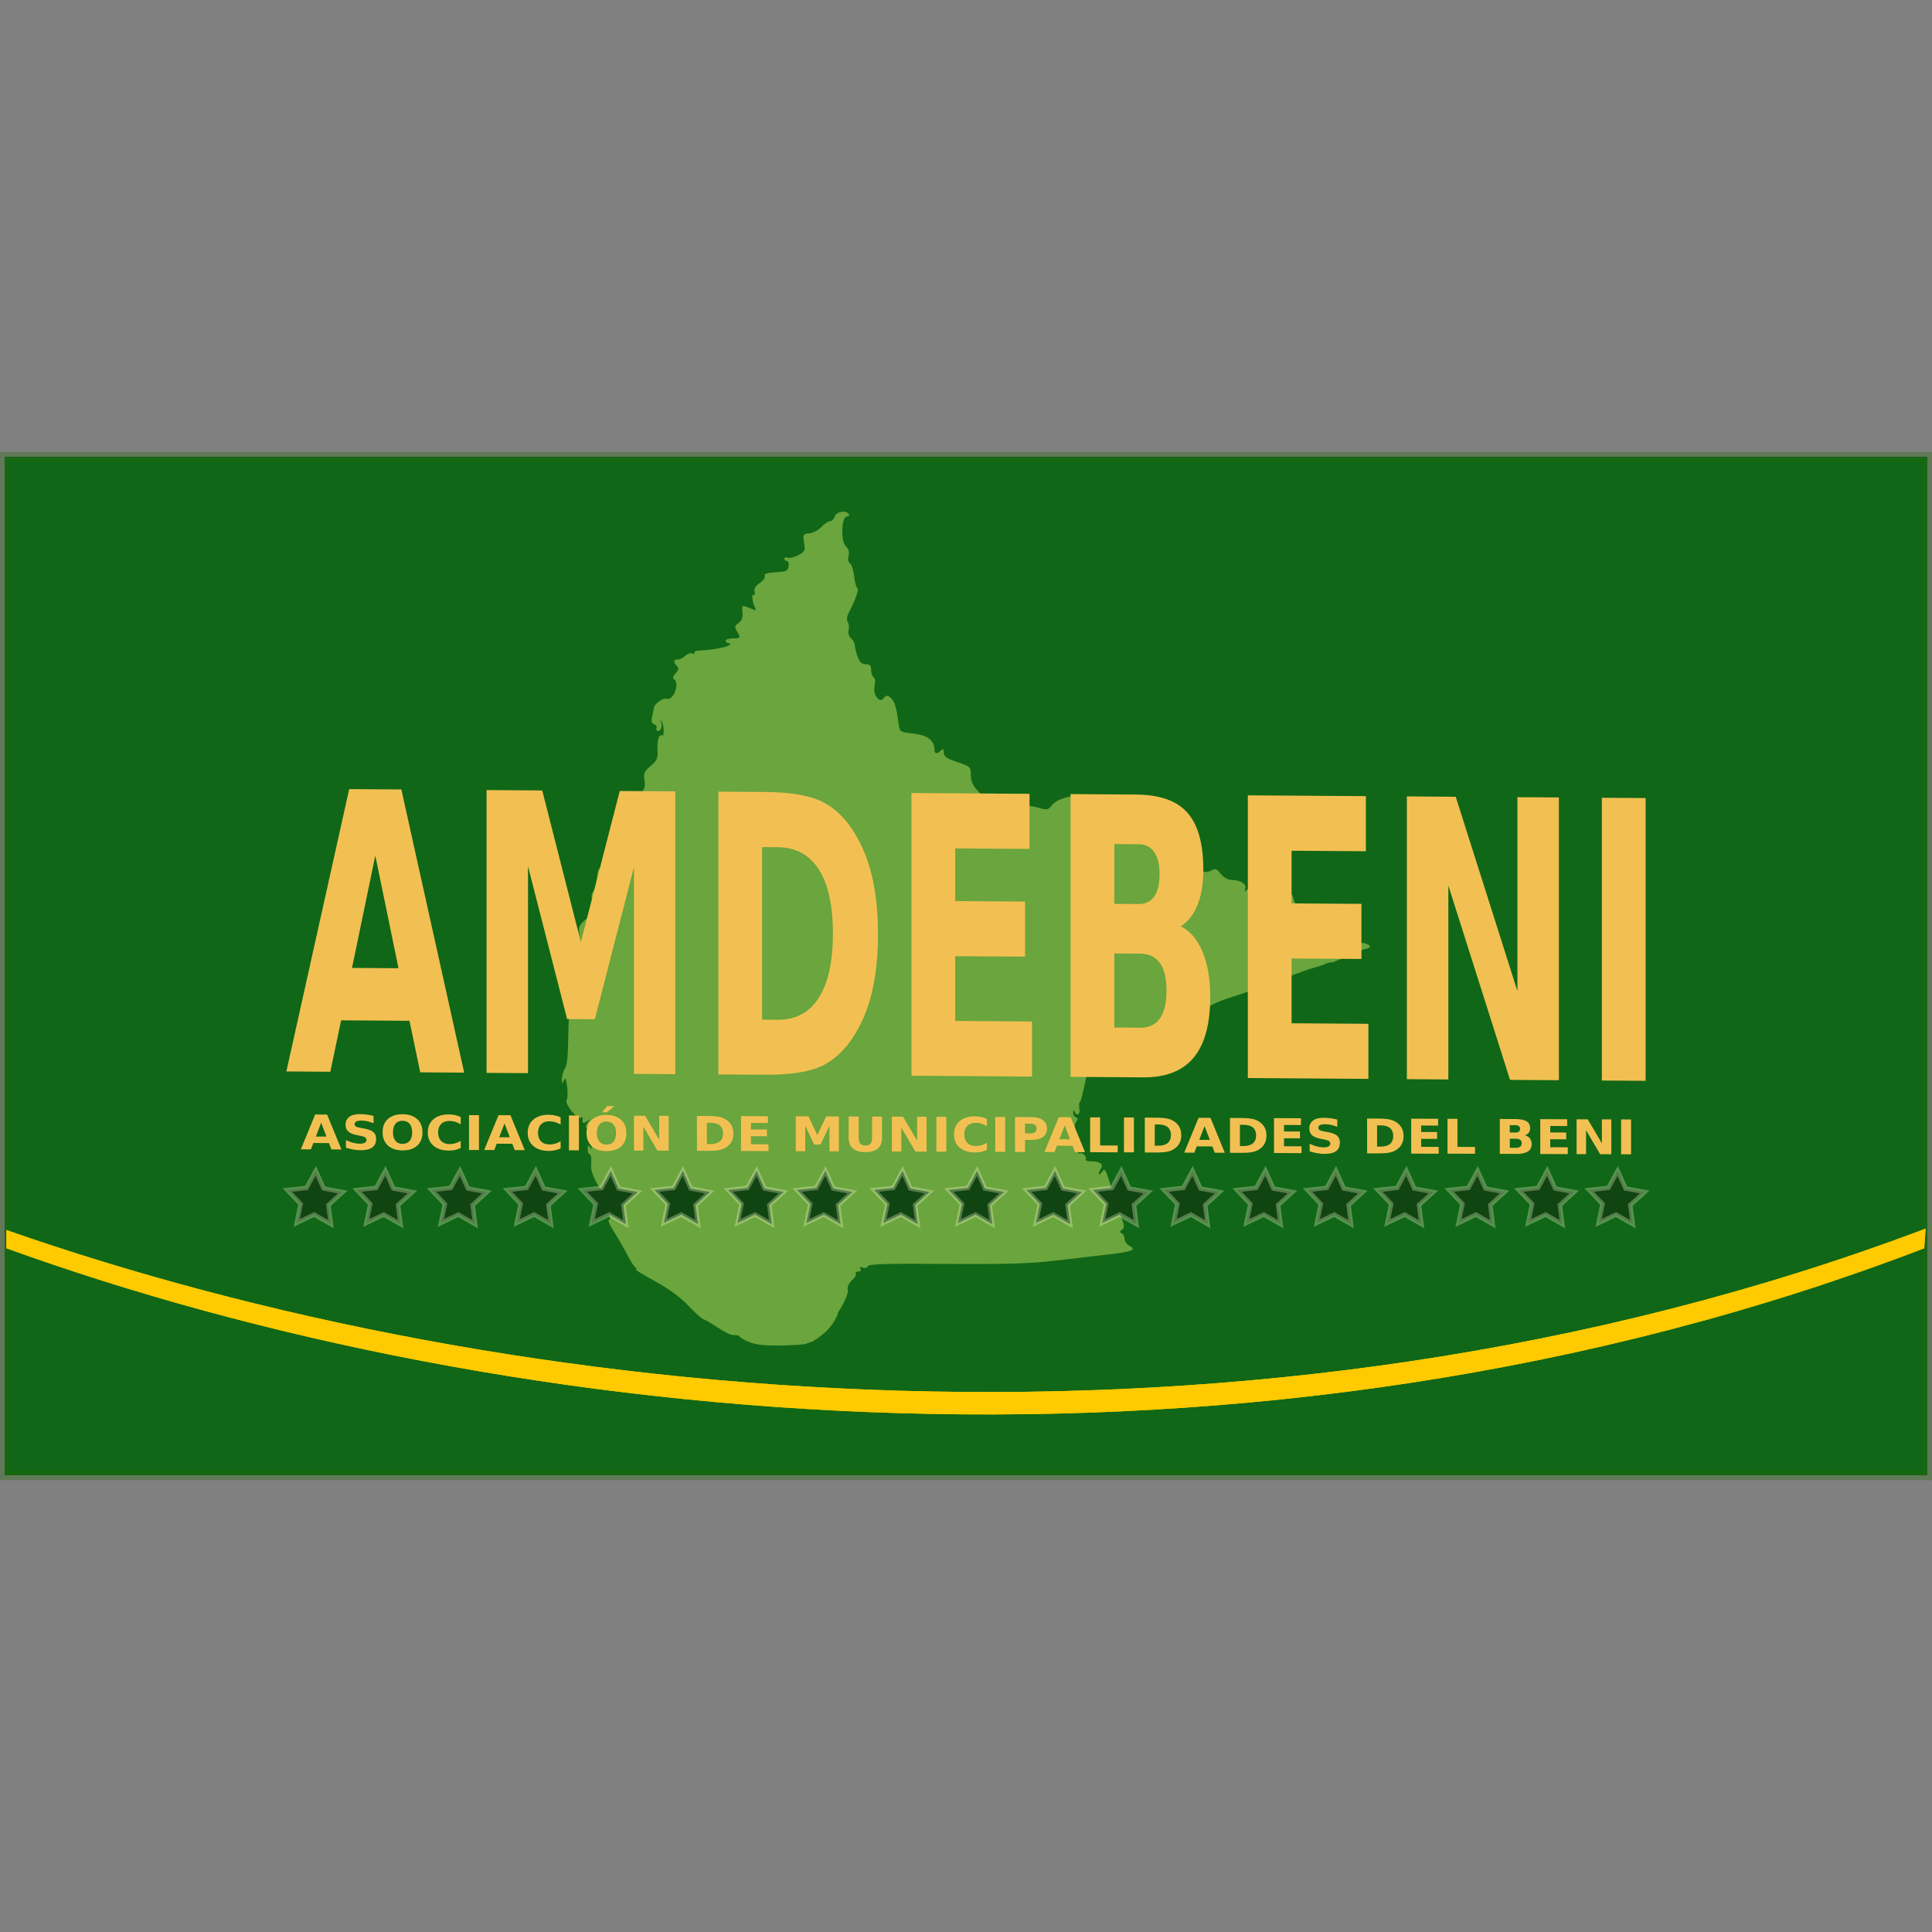 <?xml version="1.0" encoding="UTF-8" standalone="no"?>
<!-- Created with Inkscape (http://www.inkscape.org/) -->

<svg
   xmlns:dc="http://purl.org/dc/elements/1.1/"
   xmlns:cc="http://creativecommons.org/ns#"
   xmlns:rdf="http://www.w3.org/1999/02/22-rdf-syntax-ns#"
   xmlns:svg="http://www.w3.org/2000/svg"
   xmlns="http://www.w3.org/2000/svg"
   xmlns:sodipodi="http://sodipodi.sourceforge.net/DTD/sodipodi-0.dtd"
   xmlns:inkscape="http://www.inkscape.org/namespaces/inkscape"
   width="50mm"
   height="50mm"
   viewBox="0 0 50 50"
   version="1.1"
   id="svg8250"
   inkscape:version="0.92.4 (5da689c313, 2019-01-14)"
   sodipodi:docname="amdebeni.svg">
  <rect x="0" y="0" width="50" height="50" fill="#808080" stroke="none"/>
  <defs
     id="defs8244" />
  <sodipodi:namedview
     id="base"
     pagecolor="#ffffff"
     bordercolor="#666666"
     borderopacity="1.0"
     inkscape:pageopacity="0.0"
     inkscape:pageshadow="2"
     inkscape:zoom="2.7595579"
     inkscape:cx="-114.75205"
     inkscape:cy="71.231702"
     inkscape:document-units="mm"
     inkscape:current-layer="layer1"
     showgrid="false"
     fit-margin-top="0"
     fit-margin-left="0"
     fit-margin-right="0"
     fit-margin-bottom="0"
     inkscape:window-width="1920"
     inkscape:window-height="971"
     inkscape:window-x="0"
     inkscape:window-y="31"
     inkscape:window-maximized="1" />
  <g
     inkscape:label="Layer 1"
     inkscape:groupmode="layer"
     id="layer1"
     transform="translate(6.857,-316.246)">
    <g
       id="g366"
       transform="translate(-1.5e-7,-11.694)">
      <path
         inkscape:connector-curvature="0"
         id="rect6166"
         d="M -6.728,339.764 H 43.014 v 26.354 H -6.728 Z"
         clip-path="url(#clipPath6181)"
         style="fill:#000cae;fill-opacity:1;stroke:none;stroke-width:0.154;stroke-miterlimit:4;stroke-dasharray:none;stroke-opacity:1" />
      <path
         inkscape:connector-curvature="0"
         id="rect5619"
         d="M -6.728,339.764 H 43.014 v 26.354 H -6.728 Z"
         clip-path="url(#clipPath6175)"
         style="fill:#106717;fill-opacity:1;stroke:#246c00;stroke-width:0.257;stroke-miterlimit:4;stroke-dasharray:none;stroke-opacity:0.33" />
      <path
         id="path6172"
         d="m -6.692,359.773 c 12.931,4.526 32.159,6.577 49.67,-0.036 l -0.036,0.508 c -17.471,6.704 -36.708,4.676 -49.634,0 z"
         style="fill:#ffca00;fill-opacity:1;stroke:none;stroke-width:0.154;stroke-linecap:butt;stroke-linejoin:miter;stroke-miterlimit:4;stroke-dasharray:none;stroke-opacity:1"
         inkscape:connector-curvature="0" />
      <path
         id="path6170"
         d="m -6.692,359.773 c 12.931,4.526 32.159,6.577 49.67,-0.036 l -0.036,0.508 c -17.471,6.704 -36.708,4.676 -49.634,0 z"
         style="fill:#ffca00;fill-opacity:1;stroke:none;stroke-width:0.154;stroke-linecap:butt;stroke-linejoin:miter;stroke-miterlimit:4;stroke-dasharray:none;stroke-opacity:1"
         inkscape:connector-curvature="0" />
      <path
         style="fill:#6aa53d;fill-opacity:1;stroke:none;stroke-width:0.055;stroke-miterlimit:4;stroke-dasharray:none;stroke-opacity:1"
         d="m 12.57,362.688 c -0.134,-0.054 -0.256,-0.119 -0.273,-0.143 -0.032,-0.046 -0.067,-0.056 -0.206,-0.056 -0.046,0 -0.217,-0.089 -0.38,-0.197 -0.163,-0.108 -0.327,-0.203 -0.366,-0.211 -0.038,-0.007 -0.213,-0.165 -0.388,-0.35 -0.208,-0.22 -0.509,-0.44 -0.87,-0.637 -0.304,-0.166 -0.525,-0.302 -0.491,-0.304 0.035,-10e-4 0.032,-0.022 -0.007,-0.047 -0.037,-0.025 -0.13,-0.167 -0.206,-0.318 -0.076,-0.15 -0.23,-0.416 -0.341,-0.592 -0.112,-0.175 -0.177,-0.319 -0.145,-0.319 0.032,0 0.042,-0.042 0.022,-0.094 -0.02,-0.054 0.025,-0.163 0.108,-0.256 0.079,-0.089 0.094,-0.124 0.033,-0.077 -0.127,0.098 -0.104,0.122 -0.431,-0.454 -0.157,-0.276 -0.202,-0.421 -0.186,-0.592 0.012,-0.124 -0.005,-0.226 -0.035,-0.226 -0.031,0 -0.056,-0.061 -0.055,-0.137 6.88e-4,-0.112 0.012,-0.12 0.062,-0.045 0.046,0.067 0.051,0.047 0.022,-0.078 -0.022,-0.093 -0.043,-0.216 -0.047,-0.273 -0.005,-0.057 -0.034,-0.123 -0.065,-0.145 -0.033,-0.024 -0.02,-0.087 0.03,-0.152 0.08,-0.101 0.078,-0.104 -0.02,-0.028 -0.098,0.077 -0.134,0.053 -0.112,-0.073 0.005,-0.028 -0.015,-0.035 -0.045,-0.017 -0.091,0.056 -0.427,-0.357 -0.371,-0.457 0.027,-0.048 0.033,-0.209 0.012,-0.357 -0.028,-0.208 -0.047,-0.242 -0.083,-0.149 -0.041,0.106 -0.047,0.102 -0.051,-0.034 -0.002,-0.084 0.032,-0.207 0.077,-0.273 0.055,-0.081 0.083,-0.341 0.087,-0.807 0.005,-0.514 0.03,-0.724 0.101,-0.832 0.111,-0.17 0.124,-0.4 0.027,-0.497 -0.05,-0.051 -0.05,-0.119 0,-0.264 0.037,-0.108 0.068,-0.328 0.068,-0.49 0,-0.178 0.027,-0.294 0.068,-0.294 0.046,0 0.055,-0.081 0.029,-0.249 -0.035,-0.217 -0.02,-0.268 0.117,-0.394 0.086,-0.08 0.182,-0.145 0.214,-0.145 0.069,0 0.07,-0.027 0.003,-0.314 -0.034,-0.146 -0.029,-0.246 0.015,-0.289 0.036,-0.036 0.081,-0.195 0.099,-0.354 0.03,-0.264 0.047,-0.288 0.195,-0.286 0.089,0.001 0.148,-0.021 0.131,-0.048 -0.017,-0.028 0.012,-0.116 0.065,-0.197 0.067,-0.103 0.073,-0.138 0.017,-0.117 -0.108,0.042 -0.118,-0.196 -0.017,-0.392 0.045,-0.087 0.153,-0.224 0.24,-0.305 0.087,-0.081 0.158,-0.206 0.158,-0.278 0,-0.072 0.068,-0.195 0.152,-0.273 0.084,-0.078 0.152,-0.175 0.152,-0.216 0,-0.04 0.039,-0.105 0.086,-0.145 0.058,-0.048 0.076,-0.14 0.053,-0.278 -0.029,-0.177 -0.007,-0.229 0.158,-0.368 0.165,-0.139 0.19,-0.197 0.179,-0.416 -0.012,-0.254 0.041,-0.423 0.119,-0.375 0.063,0.039 0.049,-0.309 -0.015,-0.367 -0.032,-0.029 -0.038,-0.021 -0.015,0.02 0.053,0.092 -0.017,0.273 -0.089,0.229 -0.03,-0.019 -0.041,-0.057 -0.025,-0.084 0.017,-0.028 -0.01,-0.066 -0.061,-0.086 -0.066,-0.026 -0.081,-0.082 -0.053,-0.204 0.022,-0.092 0.043,-0.195 0.047,-0.227 0.012,-0.101 0.243,-0.263 0.327,-0.23 0.172,0.066 0.352,-0.404 0.192,-0.503 -0.042,-0.026 -0.028,-0.08 0.041,-0.157 0.081,-0.089 0.089,-0.133 0.034,-0.188 -0.099,-0.099 -0.089,-0.169 0.025,-0.169 0.052,0 0.138,-0.043 0.19,-0.095 0.052,-0.052 0.134,-0.08 0.181,-0.061 0.048,0.018 0.072,0.01 0.055,-0.018 -0.017,-0.028 0.043,-0.054 0.133,-0.058 0.309,-0.012 0.711,-0.084 0.769,-0.139 0.036,-0.034 0.03,-0.054 -0.015,-0.054 -0.04,0 -0.073,-0.027 -0.073,-0.061 0,-0.033 0.082,-0.061 0.182,-0.061 0.205,0 0.212,-0.013 0.106,-0.187 -0.065,-0.106 -0.058,-0.137 0.045,-0.214 0.085,-0.063 0.115,-0.144 0.101,-0.278 -0.02,-0.199 -0.034,-0.196 0.289,-0.064 0.056,0.022 0.07,0.01 0.041,-0.037 -0.073,-0.117 -0.106,-0.387 -0.044,-0.348 0.031,0.019 0.043,-0.017 0.027,-0.081 -0.02,-0.08 0.02,-0.15 0.13,-0.221 0.088,-0.058 0.147,-0.141 0.13,-0.184 -0.022,-0.057 0.056,-0.084 0.285,-0.097 0.274,-0.016 0.318,-0.036 0.335,-0.155 0.01,-0.075 -0.01,-0.137 -0.046,-0.137 -0.036,0 -0.065,-0.026 -0.065,-0.059 0,-0.032 0.038,-0.044 0.085,-0.026 0.047,0.018 0.17,-0.011 0.274,-0.064 0.172,-0.089 0.185,-0.116 0.152,-0.324 -0.035,-0.215 -0.027,-0.228 0.135,-0.241 0.094,-0.008 0.234,-0.082 0.311,-0.165 0.077,-0.083 0.178,-0.151 0.225,-0.151 0.047,0 0.102,-0.055 0.123,-0.121 0.041,-0.129 0.296,-0.171 0.364,-0.061 0.02,0.033 -0.002,0.061 -0.051,0.061 -0.142,0 -0.163,0.647 -0.025,0.772 0.072,0.065 0.093,0.143 0.068,0.245 -0.022,0.091 -0.007,0.168 0.038,0.196 0.042,0.026 0.09,0.174 0.107,0.329 0.017,0.155 0.055,0.296 0.082,0.313 0.048,0.029 -0.042,0.286 -0.222,0.636 -0.05,0.097 -0.059,0.187 -0.025,0.242 0.03,0.048 0.04,0.145 0.022,0.214 -0.02,0.074 0.007,0.159 0.063,0.205 0.052,0.043 0.095,0.121 0.095,0.173 0,0.052 0.033,0.185 0.073,0.296 0.054,0.149 0.109,0.202 0.212,0.202 0.108,0 0.14,0.034 0.14,0.148 0,0.082 0.029,0.166 0.064,0.188 0.037,0.023 0.048,0.115 0.025,0.22 -0.051,0.233 0.128,0.473 0.239,0.321 0.056,-0.077 0.085,-0.079 0.17,-0.015 0.103,0.078 0.157,0.248 0.212,0.667 0.03,0.225 0.03,0.225 0.386,0.266 0.363,0.041 0.542,0.179 0.542,0.417 0,0.112 0.07,0.12 0.17,0.02 0.057,-0.057 0.073,-0.044 0.073,0.056 0,0.102 0.071,0.152 0.349,0.245 0.338,0.113 0.349,0.124 0.349,0.334 0,0.154 0.049,0.268 0.167,0.392 0.092,0.096 0.169,0.214 0.172,0.263 0.002,0.062 0.015,0.065 0.035,0.012 0.017,-0.042 0.071,-0.076 0.12,-0.076 0.056,0 0.072,0.029 0.044,0.076 -0.034,0.057 -0.022,0.056 0.052,-0.003 0.058,-0.047 0.112,-0.056 0.133,-0.021 0.02,0.032 0.091,0.044 0.158,0.026 0.067,-0.017 0.161,9.5e-4 0.209,0.041 0.05,0.042 0.145,0.055 0.22,0.031 0.098,-0.031 0.12,-0.022 0.085,0.035 -0.03,0.049 -0.022,0.061 0.022,0.034 0.038,-0.023 0.182,-0.009 0.321,0.033 0.235,0.07 0.259,0.066 0.363,-0.062 0.182,-0.224 0.783,-0.322 0.783,-0.127 0,0.03 0.039,0.04 0.087,0.021 0.048,-0.019 0.136,0.023 0.195,0.093 0.06,0.07 0.173,0.126 0.252,0.126 0.086,0 0.155,0.043 0.172,0.106 0.069,0.259 0.731,0.557 0.841,0.378 0.022,-0.034 0.068,-0.043 0.104,-0.021 0.038,0.023 0.049,0.013 0.025,-0.025 -0.057,-0.092 0.064,-0.153 0.226,-0.112 0.085,0.021 0.169,0.118 0.224,0.259 0.162,0.414 0.21,0.476 0.38,0.496 0.111,0.013 0.213,0.088 0.302,0.225 0.181,0.277 0.352,0.366 0.525,0.274 0.114,-0.061 0.149,-0.05 0.255,0.085 0.073,0.093 0.184,0.156 0.274,0.156 0.229,0 0.402,0.113 0.357,0.232 -0.03,0.078 -0.022,0.085 0.033,0.03 0.042,-0.042 0.113,-0.052 0.17,-0.023 0.274,0.134 0.518,0.183 0.561,0.113 0.065,-0.105 0.329,-0.124 0.408,-0.029 0.037,0.045 0.076,0.136 0.086,0.203 0.01,0.067 0.2,0.292 0.423,0.5 0.235,0.219 0.432,0.463 0.471,0.58 0.099,0.026 0.118,0.038 0.152,0.088 0.075,0.021 0.118,-0.022 0.176,0.023 0.03,0.009 0.037,0.002 0.069,0.001 0.107,-0.033 -0.002,-0.011 0.199,-0.063 0.136,-0.034 0.291,-0.037 0.374,-0.006 0.144,0.053 0.141,0.107 -0.007,0.135 -0.045,0.008 -0.237,0.088 -0.427,0.178 -0.314,0.104 -0.363,0.172 -0.473,0.173 -0.082,0.006 -0.073,0.025 -0.114,0.02 -0.066,0.058 -0.324,0.107 -0.589,0.204 -0.265,0.097 -0.818,0.302 -1.23,0.456 -0.411,0.154 -0.716,0.241 -0.758,0.258 -0.044,0.016 -0.028,0.011 -0.068,0.025 -0.034,0.016 -0.015,0.006 -0.067,0.024 -0.14,0.061 -0.169,0.063 -0.331,0.153 -0.084,0.046 -0.152,0.077 -0.152,0.068 0,-0.009 -0.068,0.013 -0.152,0.047 -0.244,0.101 -1.587,0.594 -1.84,0.675 -0.128,0.041 -0.387,0.161 -0.575,0.267 l -0.343,0.193 -0.117,0.605 c -0.065,0.333 -0.136,0.613 -0.159,0.622 -0.022,0.01 -0.029,0.085 -0.012,0.167 0.029,0.153 -0.072,0.211 -0.127,0.074 -0.02,-0.047 -0.032,-0.038 -0.035,0.025 -0.002,0.056 0.029,0.113 0.071,0.127 0.056,0.019 0.058,0.049 0.01,0.111 -0.036,0.047 -0.055,0.181 -0.042,0.298 0.012,0.117 0.028,0.258 0.033,0.314 0.005,0.056 0.036,0.086 0.068,0.066 0.034,-0.021 0.04,0.011 0.015,0.079 -0.025,0.063 -0.025,0.095 -7.94e-4,0.071 0.057,-0.057 0.214,0.076 0.171,0.145 -0.017,0.03 0.043,0.054 0.137,0.055 0.232,0.001 0.33,0.07 0.259,0.183 -0.089,0.141 -0.068,0.217 0.025,0.09 0.076,-0.103 0.096,-0.073 0.219,0.337 0.074,0.248 0.192,0.597 0.26,0.776 0.105,0.274 0.111,0.334 0.039,0.384 -0.065,0.046 -0.068,0.067 -0.01,0.09 0.042,0.017 0.076,0.082 0.076,0.145 0,0.063 0.059,0.146 0.131,0.184 0.193,0.103 0.06,0.153 -0.617,0.229 -0.317,0.035 -0.932,0.107 -1.366,0.158 -0.59,0.07 -1.289,0.09 -2.776,0.078 -1.53,-0.011 -1.994,0.002 -2.016,0.06 -0.017,0.043 -0.073,0.058 -0.132,0.035 -0.07,-0.027 -0.089,-0.017 -0.059,0.031 0.027,0.043 0.005,0.071 -0.054,0.071 -0.054,0 -0.084,0.024 -0.066,0.053 0.017,0.029 -0.022,0.101 -0.087,0.161 -0.066,0.06 -0.12,0.147 -0.12,0.194 0,0.047 -0.025,0.071 -0.053,0.053 -0.029,-0.018 0.196,-0.282 0.137,-0.216 -0.062,0.069 -0.134,0.238 -0.094,0.238 0.038,0 -0.022,0.064 -0.022,0.03 0,-0.033 -0.017,-0.057 0.017,-0.057 0.073,0 -0.059,0.341 -0.232,0.595 -0.059,0.171 0.015,0.029 -0.042,0.112 -0.037,0.1 -0.181,0.335 -0.369,0.469 -0.135,0.097 -0.093,0.092 -0.203,0.14 -0.105,0.113 -0.238,0.026 -0.081,0.042 0.043,-0.015 9.8e-5,0.006 -0.057,0.028 -0.052,0.02 -0.146,0.034 -0.072,0.018 0.032,-0.006 -0.022,0.02 -0.054,0.02 -0.032,0 -0.038,0.005 -0.052,0.008 -0.015,0.004 -1.005,0.087 -1.342,-0.05 z m 0,-0.138 c -0.02,-0.033 0.316,0.243 0.017,0.046 -0.088,8.4e-4 0.109,0.153 -0.116,0.01 0.119,0.077 -0.118,-0.083 -0.165,-0.159 z m -1.1,-0.594 c 0.017,-0.026 -0.022,-0.048 -0.083,-0.048 -0.062,0 -0.056,-0.217 -0.04,-0.191 0.017,0.026 0.169,0.152 0.198,0.152 0.029,0 -0.091,0.113 -0.075,0.086 z m 3.244,-0.264 c -0.041,-0.065 0.17,0.032 0.156,0.046 -0.026,0.026 -0.084,0.082 -0.039,0.082 0.012,0 -0.076,-0.063 -0.117,-0.128 z m -3.752,-0.177 c 0,-0.035 -0.027,-0.047 -0.061,-0.027 -0.033,0.021 0.079,-0.205 0.079,-0.191 0,0.015 0.395,0.137 0.428,0.137 0.033,0 -0.446,0.116 -0.446,0.081 z m 11.988,-7.085 c -0.02,-0.019 -0.068,-4e-5 -0.109,0.041 -0.06,0.06 -0.153,-0.394 -0.066,-0.427 0.06,-0.023 0.194,0.404 0.175,0.385 z m 1.303,-0.68 c -0.02,-0.019 -0.036,0.134 -0.077,0.175 -0.06,0.06 -0.246,-0.201 -0.159,-0.234 0.06,-0.023 0.254,0.077 0.236,0.059 z m 1.942,-2.491 c 0,-0.035 -0.027,-0.047 -0.061,-0.027 -0.033,0.021 -0.061,0.05 -0.061,0.064 0,0.015 0.027,0.027 0.061,0.027 0.033,0 0.061,-0.029 0.061,-0.064 z m -2.042,-0.634 c 0.02,-0.05 0.007,-0.091 -0.025,-0.091 -0.032,0 -0.059,0.041 -0.059,0.091 0,0.05 0.01,0.091 0.025,0.091 0.012,0 0.039,-0.041 0.059,-0.091 z m -9.404,-8.744 c -0.06,-0.059 0.07,-0.102 0.102,-0.015 0.022,0.06 -0.08,0.421 -0.349,0.24 -0.11,2.7e-4 0.288,-0.183 0.247,-0.224 z"
         id="path6503-9"
         inkscape:connector-curvature="0" />
      <g
         transform="translate(49.381,340.26)"
         id="g8147">
        <path
           inkscape:connector-curvature="0"
           id="path12034"
           style="font-style:normal;font-variant:normal;font-weight:bold;font-stretch:normal;font-size:2.768px;line-height:1.25;font-family:STIXVariants;-inkscape-font-specification:'STIXVariants Bold';letter-spacing:0px;word-spacing:0px;fill:#f2c052;fill-opacity:1;stroke:none;stroke-width:0.194"
           d="m -45.64,14.098 -1.77,-0.012 -0.279,1.331 -1.138,-0.008 1.626,-7.307 1.35,0.009 1.626,7.329 -1.138,-0.008 z m -1.488,-1.368 1.203,0.008 -0.6,-2.916 z" />
        <path
           inkscape:connector-curvature="0"
           id="path12036"
           style="font-style:normal;font-variant:normal;font-weight:bold;font-stretch:normal;font-size:2.768px;line-height:1.25;font-family:STIXVariants;-inkscape-font-specification:'STIXVariants Bold';letter-spacing:0px;word-spacing:0px;fill:#f2c052;fill-opacity:1;stroke:none;stroke-width:0.194"
           d="m -43.646,8.127 1.441,0.01 1,3.923 1.006,-3.909 1.438,0.01 v 7.318 l -1.07,-0.007 v -5.353 l -1.012,3.939 -0.718,-0.005 -1.012,-3.953 v 5.353 l -1.073,-0.007 z" />
        <path
           inkscape:connector-curvature="0"
           id="path12038"
           style="font-style:normal;font-variant:normal;font-weight:bold;font-stretch:normal;font-size:2.768px;line-height:1.25;font-family:STIXVariants;-inkscape-font-specification:'STIXVariants Bold';letter-spacing:0px;word-spacing:0px;fill:#f2c052;fill-opacity:1;stroke:none;stroke-width:0.194"
           d="M -36.515,9.602 V 14.068 l 0.406,0.003 q 0.694,0.005 1.059,-0.566 0.368,-0.571 0.368,-1.664 0,-1.088 -0.365,-1.659 -0.365,-0.571 -1.062,-0.576 z m -1.132,-1.434 1.194,0.008 q 1,0.007 1.488,0.25 0.491,0.239 0.841,0.81 0.309,0.497 0.459,1.145 0.15,0.648 0.15,1.467 0,0.828 -0.15,1.479 -0.15,0.646 -0.459,1.139 -0.353,0.566 -0.847,0.803 -0.494,0.232 -1.482,0.225 l -1.194,-0.008 z" />
        <path
           inkscape:connector-curvature="0"
           id="path12040"
           style="font-style:normal;font-variant:normal;font-weight:bold;font-stretch:normal;font-size:2.768px;line-height:1.25;font-family:STIXVariants;-inkscape-font-specification:'STIXVariants Bold';letter-spacing:0px;word-spacing:0px;fill:#f2c052;fill-opacity:1;stroke:none;stroke-width:0.194"
           d="m -32.649,8.203 3.055,0.021 v 1.426 l -1.923,-0.013 v 1.363 l 1.808,0.012 V 12.438 l -1.808,-0.012 v 1.676 l 1.988,0.014 v 1.426 l -3.12,-0.022 z" />
        <path
           inkscape:connector-curvature="0"
           id="path12042"
           style="font-style:normal;font-variant:normal;font-weight:bold;font-stretch:normal;font-size:2.768px;line-height:1.25;font-family:STIXVariants;-inkscape-font-specification:'STIXVariants Bold';letter-spacing:0px;word-spacing:0px;fill:#f2c052;fill-opacity:1;stroke:none;stroke-width:0.194"
           d="m -26.773,11.076 q 0.268,0.002 0.406,-0.193 0.138,-0.195 0.138,-0.577 0,-0.377 -0.138,-0.574 -0.138,-0.202 -0.406,-0.204 l -0.626,-0.004 V 11.072 Z m 0.038,3.201 q 0.341,0.002 0.512,-0.237 0.174,-0.239 0.174,-0.724 0,-0.475 -0.171,-0.712 -0.171,-0.241 -0.515,-0.244 l -0.665,-0.005 v 1.917 z m 1.053,-2.625 q 0.365,0.179 0.565,0.656 0.2,0.477 0.2,1.168 0,1.059 -0.429,1.575 -0.429,0.517 -1.306,0.511 l -1.879,-0.013 V 8.231 l 1.7,0.012 q 0.915,0.006 1.323,0.47 0.412,0.464 0.412,1.478 0,0.534 -0.15,0.911 -0.15,0.371 -0.435,0.551 z" />
        <path
           inkscape:connector-curvature="0"
           id="path12044"
           style="font-style:normal;font-variant:normal;font-weight:bold;font-stretch:normal;font-size:2.768px;line-height:1.25;font-family:STIXVariants;-inkscape-font-specification:'STIXVariants Bold';letter-spacing:0px;word-spacing:0px;fill:#f2c052;fill-opacity:1;stroke:none;stroke-width:0.194"
           d="m -23.944,8.263 3.055,0.021 v 1.426 l -1.923,-0.013 v 1.363 l 1.808,0.012 v 1.426 l -1.808,-0.012 v 1.676 l 1.988,0.014 v 1.426 l -3.12,-0.022 z" />
        <path
           inkscape:connector-curvature="0"
           id="path12046"
           style="font-style:normal;font-variant:normal;font-weight:bold;font-stretch:normal;font-size:2.768px;line-height:1.25;font-family:STIXVariants;-inkscape-font-specification:'STIXVariants Bold';letter-spacing:0px;word-spacing:0px;fill:#f2c052;fill-opacity:1;stroke:none;stroke-width:0.194"
           d="m -19.828,8.291 1.264,0.009 1.597,5.03 V 8.311 l 1.073,0.007 v 7.318 l -1.264,-0.009 -1.597,-5.03 v 5.019 l -1.073,-0.007 z" />
        <path
           inkscape:connector-curvature="0"
           id="path12048"
           style="font-style:normal;font-variant:normal;font-weight:bold;font-stretch:normal;font-size:2.768px;line-height:1.25;font-family:STIXVariants;-inkscape-font-specification:'STIXVariants Bold';letter-spacing:0px;word-spacing:0px;fill:#f2c052;fill-opacity:1;stroke:none;stroke-width:0.194"
           d="m -14.782,8.326 1.132,0.008 v 7.318 l -1.132,-0.008 z" />
      </g>
      <path
         inkscape:connector-curvature="0"
         d="m 35.097,356.911 0.258,9.5e-4 v 0.902 l -0.258,-9.5e-4 z m -1.152,-0.004 0.289,10e-4 0.365,0.62 v -0.619 l 0.245,9.3e-4 v 0.902 l -0.289,-10e-4 -0.365,-0.62 v 0.619 l -0.245,-9.2e-4 z m -0.94,-0.004 0.697,0.003 v 0.176 l -0.439,-0.002 v 0.168 l 0.413,10e-4 v 0.176 l -0.413,-0.002 v 0.207 l 0.454,0.002 v 0.176 l -0.712,-0.003 z m -0.646,0.347 q 0.061,2.2e-4 0.093,-0.024 0.032,-0.024 0.032,-0.071 0,-0.046 -0.032,-0.071 -0.032,-0.025 -0.093,-0.025 l -0.143,-5.3e-4 v 0.191 z m 0.009,0.395 q 0.078,2.9e-4 0.117,-0.029 0.04,-0.029 0.04,-0.089 0,-0.059 -0.039,-0.088 -0.039,-0.03 -0.117,-0.03 l -0.152,-5.5e-4 v 0.236 z m 0.24,-0.324 q 0.083,0.022 0.129,0.081 0.046,0.059 0.046,0.144 0,0.131 -0.098,0.194 -0.098,0.064 -0.298,0.063 l -0.429,-0.002 v -0.902 l 0.388,0.001 q 0.209,7.7e-4 0.302,0.058 0.094,0.057 0.094,0.182 0,0.066 -0.034,0.112 -0.034,0.046 -0.099,0.068 z m -2.004,-0.427 0.258,9.5e-4 v 0.726 l 0.454,0.002 v 0.176 l -0.712,-0.003 z m -0.94,-0.003 0.697,0.003 v 0.176 l -0.439,-0.002 v 0.168 l 0.413,0.002 v 0.176 l -0.413,-10e-4 v 0.207 l 0.454,0.002 v 0.176 l -0.712,-0.003 z m -0.883,0.173 v 0.55 l 0.093,3.5e-4 q 0.158,5.8e-4 0.242,-0.07 0.084,-0.07 0.084,-0.205 0,-0.134 -0.083,-0.205 -0.083,-0.07 -0.242,-0.071 z m -0.258,-0.177 0.273,0.001 q 0.228,8.5e-4 0.34,0.031 0.112,0.029 0.192,0.1 0.07,0.061 0.105,0.141 0.034,0.08 0.034,0.181 0,0.102 -0.034,0.182 -0.034,0.08 -0.105,0.14 -0.081,0.07 -0.193,0.099 -0.113,0.029 -0.338,0.028 l -0.273,-10e-4 z m -0.771,0.025 v 0.191 q -0.083,-0.034 -0.161,-0.051 -0.079,-0.017 -0.148,-0.017 -0.093,-3.4e-4 -0.137,0.022 -0.044,0.023 -0.044,0.071 0,0.036 0.03,0.057 0.03,0.02 0.109,0.035 l 0.11,0.02 q 0.167,0.031 0.238,0.093 0.07,0.062 0.07,0.176 0,0.149 -0.099,0.222 -0.098,0.072 -0.3,0.071 -0.095,-3.5e-4 -0.191,-0.017 -0.096,-0.017 -0.192,-0.049 v -0.196 q 0.096,0.046 0.185,0.07 0.09,0.023 0.173,0.024 0.085,3.2e-4 0.13,-0.025 0.045,-0.025 0.045,-0.072 0,-0.042 -0.031,-0.065 -0.03,-0.023 -0.122,-0.042 l -0.1,-0.02 q -0.15,-0.029 -0.22,-0.093 -0.069,-0.064 -0.069,-0.171 0,-0.135 0.097,-0.207 0.097,-0.072 0.278,-0.071 0.083,3.2e-4 0.17,0.012 0.087,0.011 0.181,0.034 z m -1.637,-0.035 0.697,0.003 v 0.176 l -0.439,-0.002 v 0.168 l 0.413,0.002 v 0.176 l -0.413,-0.002 v 0.207 l 0.454,0.002 v 0.176 l -0.712,-0.003 z m -0.883,0.173 v 0.55 l 0.093,3.4e-4 q 0.158,5.9e-4 0.242,-0.07 0.084,-0.07 0.084,-0.205 0,-0.134 -0.083,-0.205 -0.083,-0.07 -0.242,-0.071 z m -0.258,-0.177 0.273,0.001 q 0.228,8.5e-4 0.34,0.031 0.112,0.029 0.192,0.1 0.07,0.061 0.105,0.141 0.034,0.08 0.034,0.181 0,0.102 -0.034,0.182 -0.034,0.08 -0.105,0.14 -0.081,0.07 -0.193,0.099 -0.113,0.029 -0.338,0.028 l -0.273,-10e-4 z m -0.455,0.736 -0.404,-0.002 -0.064,0.164 -0.26,-9.8e-4 0.371,-0.901 0.308,0.001 0.371,0.904 -0.26,-9.8e-4 z m -0.34,-0.169 0.275,10e-4 -0.137,-0.359 z m -1.151,-0.399 v 0.55 l 0.093,3.4e-4 q 0.158,5.9e-4 0.242,-0.07 0.084,-0.07 0.084,-0.205 0,-0.134 -0.083,-0.205 -0.083,-0.07 -0.242,-0.071 z m -0.258,-0.177 0.273,0.001 q 0.228,8.4e-4 0.34,0.031 0.112,0.029 0.192,0.1 0.07,0.061 0.105,0.141 0.034,0.08 0.034,0.181 0,0.102 -0.034,0.182 -0.034,0.08 -0.105,0.14 -0.081,0.07 -0.193,0.099 -0.113,0.029 -0.338,0.028 l -0.273,-10e-4 z m -0.539,-0.004 0.258,9.5e-4 v 0.902 l -0.258,-9.5e-4 z m -0.875,-0.003 0.258,9.5e-4 v 0.726 l 0.454,0.002 v 0.176 l -0.712,-0.003 z m -0.455,0.736 -0.404,-0.002 -0.064,0.164 -0.26,-9.8e-4 0.371,-0.901 0.308,0.001 0.371,0.904 -0.26,-9.7e-4 z m -0.34,-0.169 0.275,0.001 -0.137,-0.359 z m -1.149,-0.575 0.429,0.002 q 0.191,7.1e-4 0.293,0.078 0.103,0.076 0.103,0.218 0,0.142 -0.103,0.218 -0.102,0.076 -0.293,0.075 l -0.171,-6.3e-4 v 0.313 l -0.258,-9.5e-4 z m 0.258,0.17 v 0.252 l 0.143,5.3e-4 q 0.075,2.9e-4 0.116,-0.032 0.041,-0.033 0.041,-0.093 0,-0.06 -0.041,-0.093 -0.041,-0.033 -0.116,-0.033 z m -0.771,-0.171 0.258,9.5e-4 v 0.902 l -0.258,-9.5e-4 z m -0.215,0.852 q -0.071,0.033 -0.148,0.05 -0.077,0.017 -0.161,0.016 -0.25,-9.3e-4 -0.397,-0.127 -0.146,-0.127 -0.146,-0.343 0,-0.216 0.146,-0.341 0.146,-0.126 0.397,-0.125 0.084,3.2e-4 0.161,0.017 0.077,0.017 0.148,0.051 v 0.187 q -0.072,-0.044 -0.142,-0.065 -0.07,-0.021 -0.147,-0.021 -0.138,-5e-4 -0.218,0.079 -0.079,0.08 -0.079,0.22 0,0.14 0.079,0.22 0.079,0.08 0.218,0.081 0.077,2.9e-4 0.147,-0.02 0.07,-0.02 0.142,-0.064 z m -1.308,-0.857 0.258,9.5e-4 v 0.902 l -0.258,-9.5e-4 z m -1.152,-0.004 0.289,10e-4 0.365,0.62 v -0.619 l 0.245,9.3e-4 v 0.902 l -0.289,-0.001 -0.365,-0.62 v 0.619 l -0.245,-9.2e-4 z m -1.117,-0.004 0.258,9.5e-4 v 0.541 q 0,0.112 0.04,0.16 0.041,0.048 0.133,0.048 0.093,3.4e-4 0.133,-0.047 0.041,-0.048 0.041,-0.16 v -0.541 l 0.258,9.6e-4 v 0.541 q 0,0.192 -0.107,0.285 -0.107,0.093 -0.326,0.092 -0.218,-8.2e-4 -0.325,-0.095 -0.107,-0.094 -0.107,-0.286 z m -1.369,-0.005 0.329,10e-4 0.228,0.484 0.23,-0.482 0.328,10e-4 v 0.902 l -0.244,-8.9e-4 v -0.66 l -0.231,0.486 -0.164,-6.1e-4 -0.231,-0.487 v 0.66 l -0.245,-9e-4 z m -1.418,-0.005 0.697,0.003 v 0.176 l -0.439,-0.002 v 0.168 l 0.413,0.001 v 0.176 l -0.413,-0.002 v 0.207 l 0.454,0.002 v 0.176 l -0.712,-0.003 z m -0.883,0.173 v 0.55 l 0.093,3.5e-4 q 0.158,5.8e-4 0.242,-0.07 0.084,-0.07 0.084,-0.205 0,-0.134 -0.083,-0.205 -0.083,-0.07 -0.242,-0.071 z m -0.258,-0.177 0.273,10e-4 q 0.228,8.5e-4 0.34,0.031 0.112,0.029 0.192,0.1 0.07,0.061 0.105,0.141 0.034,0.08 0.034,0.181 0,0.102 -0.034,0.182 -0.034,0.08 -0.105,0.14 -0.081,0.07 -0.193,0.099 -0.113,0.029 -0.338,0.028 l -0.273,-10e-4 z m -1.63,-0.006 0.289,10e-4 0.365,0.62 v -0.619 l 0.245,9.3e-4 v 0.902 l -0.289,-10e-4 -0.365,-0.62 v 0.619 l -0.245,-9e-4 z M 8.838,356.964 q -0.118,-4.5e-4 -0.183,0.078 -0.065,0.078 -0.065,0.221 0,0.142 0.065,0.221 0.065,0.079 0.183,0.079 0.119,4.5e-4 0.184,-0.078 0.065,-0.078 0.065,-0.22 0,-0.143 -0.065,-0.221 -0.065,-0.079 -0.184,-0.079 z m 0,-0.169 q 0.242,9e-4 0.379,0.126 0.137,0.125 0.137,0.344 0,0.219 -0.137,0.343 -0.137,0.124 -0.379,0.123 -0.241,-9e-4 -0.379,-0.126 -0.137,-0.125 -0.137,-0.344 0,-0.219 0.137,-0.343 0.138,-0.124 0.379,-0.123 z m 0.018,-0.229 0.19,7.1e-4 -0.191,0.159 -0.132,-5e-4 z m -0.989,0.242 0.258,9.6e-4 v 0.902 l -0.258,-9.6e-4 z m -0.215,0.852 q -0.071,0.033 -0.148,0.05 -0.077,0.017 -0.161,0.016 -0.25,-9.3e-4 -0.397,-0.127 -0.146,-0.127 -0.146,-0.343 0,-0.216 0.146,-0.341 0.146,-0.126 0.397,-0.125 0.084,3.2e-4 0.161,0.017 0.077,0.017 0.148,0.051 v 0.187 q -0.072,-0.044 -0.142,-0.065 -0.07,-0.021 -0.147,-0.021 -0.138,-5.1e-4 -0.218,0.079 -0.079,0.08 -0.079,0.22 0,0.14 0.079,0.22 0.079,0.08 0.218,0.081 0.077,2.9e-4 0.147,-0.02 0.07,-0.02 0.142,-0.064 z m -1.25,-0.119 -0.404,-0.002 -0.064,0.164 -0.26,-9.8e-4 0.371,-0.901 0.308,10e-4 0.371,0.904 -0.26,-9.8e-4 z m -0.34,-0.169 0.275,0.001 -0.137,-0.359 z m -0.781,-0.573 0.258,9.5e-4 v 0.902 l -0.258,-9.6e-4 z m -0.215,0.852 q -0.071,0.033 -0.148,0.05 -0.077,0.017 -0.161,0.016 -0.25,-9.3e-4 -0.397,-0.127 -0.146,-0.127 -0.146,-0.343 0,-0.216 0.146,-0.341 0.146,-0.126 0.397,-0.125 0.084,3.2e-4 0.161,0.017 0.077,0.017 0.148,0.051 v 0.187 q -0.072,-0.044 -0.142,-0.065 -0.07,-0.021 -0.147,-0.021 -0.138,-5e-4 -0.217,0.079 -0.079,0.08 -0.079,0.22 0,0.14 0.079,0.22 0.079,0.08 0.217,0.081 0.077,2.9e-4 0.147,-0.02 0.07,-0.02 0.142,-0.064 z m -1.505,-0.706 q -0.118,-4.5e-4 -0.183,0.078 -0.065,0.078 -0.065,0.221 0,0.142 0.065,0.221 0.065,0.079 0.183,0.079 0.119,4.5e-4 0.184,-0.078 0.065,-0.078 0.065,-0.22 0,-0.143 -0.065,-0.221 -0.065,-0.079 -0.184,-0.079 z m 0,-0.169 q 0.242,9e-4 0.379,0.126 0.137,0.125 0.137,0.344 0,0.219 -0.137,0.343 -0.137,0.124 -0.379,0.123 -0.241,-9e-4 -0.379,-0.126 -0.137,-0.125 -0.137,-0.344 0,-0.219 0.137,-0.343 0.138,-0.124 0.379,-0.123 z m -0.751,0.042 v 0.191 q -0.083,-0.034 -0.161,-0.051 -0.079,-0.017 -0.148,-0.017 -0.093,-3.5e-4 -0.137,0.022 -0.044,0.023 -0.044,0.071 0,0.036 0.03,0.057 0.03,0.02 0.109,0.035 l 0.11,0.02 q 0.167,0.031 0.238,0.093 0.07,0.062 0.07,0.175 0,0.149 -0.099,0.222 -0.098,0.072 -0.3,0.071 -0.095,-3.4e-4 -0.191,-0.017 -0.096,-0.017 -0.192,-0.049 v -0.196 q 0.096,0.046 0.185,0.07 0.09,0.023 0.173,0.024 0.085,3.2e-4 0.13,-0.025 0.045,-0.025 0.045,-0.072 0,-0.042 -0.031,-0.065 -0.03,-0.023 -0.122,-0.042 l -0.1,-0.02 q -0.15,-0.029 -0.22,-0.093 -0.069,-0.064 -0.069,-0.171 0,-0.135 0.097,-0.207 0.097,-0.072 0.278,-0.071 0.083,3.2e-4 0.17,0.012 0.087,0.011 0.181,0.034 z m -1.153,0.705 -0.404,-0.002 -0.064,0.164 -0.26,-9.8e-4 0.371,-0.901 0.308,10e-4 0.371,0.904 -0.26,-9.8e-4 z m -0.34,-0.169 0.275,10e-4 -0.137,-0.359 z"
         style="font-style:normal;font-variant:normal;font-weight:bold;font-stretch:normal;font-size:0.464px;line-height:1.25;font-family:STIXVariants;-inkscape-font-specification:'STIXVariants Bold';letter-spacing:0px;word-spacing:0px;fill:#f2c052;fill-opacity:1;stroke:none;stroke-width:0.033"
         id="path12119" />
      <path
         id="path8008"
         style="fill:#104512;fill-opacity:1;stroke:#ffffd6;stroke-width:0.115;stroke-miterlimit:4;stroke-dasharray:none;stroke-opacity:0.293"
         d="m 7.401,359.622 -0.434,-0.249 -0.452,0.217 0.103,-0.49 -0.345,-0.363 0.498,-0.054 0.238,-0.441 0.205,0.457 0.493,0.09 -0.371,0.336 z m 27.999,0 -0.434,-0.249 -0.452,0.217 0.103,-0.49 -0.345,-0.363 0.498,-0.054 0.238,-0.441 0.205,0.457 0.493,0.09 -0.371,0.336 z m -1.823,0 -0.434,-0.249 -0.452,0.217 0.103,-0.49 -0.345,-0.363 0.498,-0.054 0.238,-0.441 0.205,0.457 0.493,0.09 -0.371,0.336 z m -1.802,0 -0.434,-0.249 -0.452,0.217 0.103,-0.49 -0.345,-0.363 0.498,-0.054 0.238,-0.441 0.205,0.457 0.493,0.09 -0.371,0.336 z m -1.844,0 -0.434,-0.249 -0.452,0.217 0.103,-0.49 -0.345,-0.363 0.498,-0.054 0.238,-0.441 0.205,0.457 0.493,0.09 -0.371,0.336 z m -1.823,0 -0.434,-0.249 -0.452,0.217 0.103,-0.49 -0.345,-0.363 0.498,-0.054 0.238,-0.441 0.205,0.457 0.493,0.09 -0.371,0.336 z m -1.823,0 -0.434,-0.249 -0.452,0.217 0.103,-0.49 -0.345,-0.363 0.498,-0.054 0.238,-0.441 0.205,0.457 0.493,0.09 -0.371,0.336 z m -1.887,0 -0.434,-0.249 -0.452,0.217 0.103,-0.49 -0.345,-0.363 0.498,-0.054 0.238,-0.441 0.205,0.457 0.493,0.09 -0.371,0.336 z m -1.844,0 -0.434,-0.249 -0.452,0.217 0.103,-0.49 -0.345,-0.363 0.498,-0.054 0.238,-0.441 0.205,0.457 0.493,0.09 -0.371,0.336 z m -1.716,0 -0.434,-0.249 -0.452,0.217 0.103,-0.49 -0.345,-0.363 0.498,-0.054 0.238,-0.441 0.205,0.457 0.493,0.09 -0.371,0.336 z m -2.016,0 -0.434,-0.249 -0.452,0.217 0.103,-0.49 -0.345,-0.363 0.498,-0.054 0.238,-0.441 0.205,0.457 0.493,0.09 -0.371,0.336 z m -1.93,0 -0.434,-0.249 -0.452,0.217 0.103,-0.49 -0.345,-0.363 0.498,-0.054 0.238,-0.441 0.205,0.457 0.493,0.09 -0.371,0.336 z m -1.995,0 -0.434,-0.249 -0.452,0.217 0.103,-0.49 -0.345,-0.363 0.498,-0.054 0.238,-0.441 0.205,0.457 0.493,0.09 -0.371,0.336 z m -1.78,0 -0.434,-0.249 -0.452,0.217 0.103,-0.49 -0.345,-0.363 0.498,-0.054 0.238,-0.441 0.205,0.457 0.493,0.09 -0.371,0.336 z m -1.909,0 -0.434,-0.249 -0.452,0.217 0.103,-0.49 -0.345,-0.363 0.498,-0.054 0.238,-0.441 0.205,0.457 0.493,0.09 -0.371,0.336 z m -9.501,0 -0.434,-0.249 -0.452,0.217 0.103,-0.49 -0.345,-0.363 0.498,-0.054 0.238,-0.441 0.205,0.457 0.493,0.09 -0.371,0.336 z m 1.802,0 -0.434,-0.249 -0.452,0.217 0.103,-0.49 -0.345,-0.363 0.498,-0.054 0.238,-0.441 0.205,0.457 0.493,0.09 -0.371,0.336 z m 1.93,0 -0.434,-0.249 -0.452,0.217 0.103,-0.49 -0.345,-0.363 0.498,-0.054 0.238,-0.441 0.205,0.457 0.493,0.09 -0.371,0.336 z m 3.903,0 -0.434,-0.249 -0.452,0.217 0.103,-0.49 -0.345,-0.363 0.498,-0.054 0.238,-0.441 0.205,0.457 0.493,0.09 -0.371,0.336 z"
         inkscape:connector-curvature="0" />
    </g>
  </g>
</svg>
